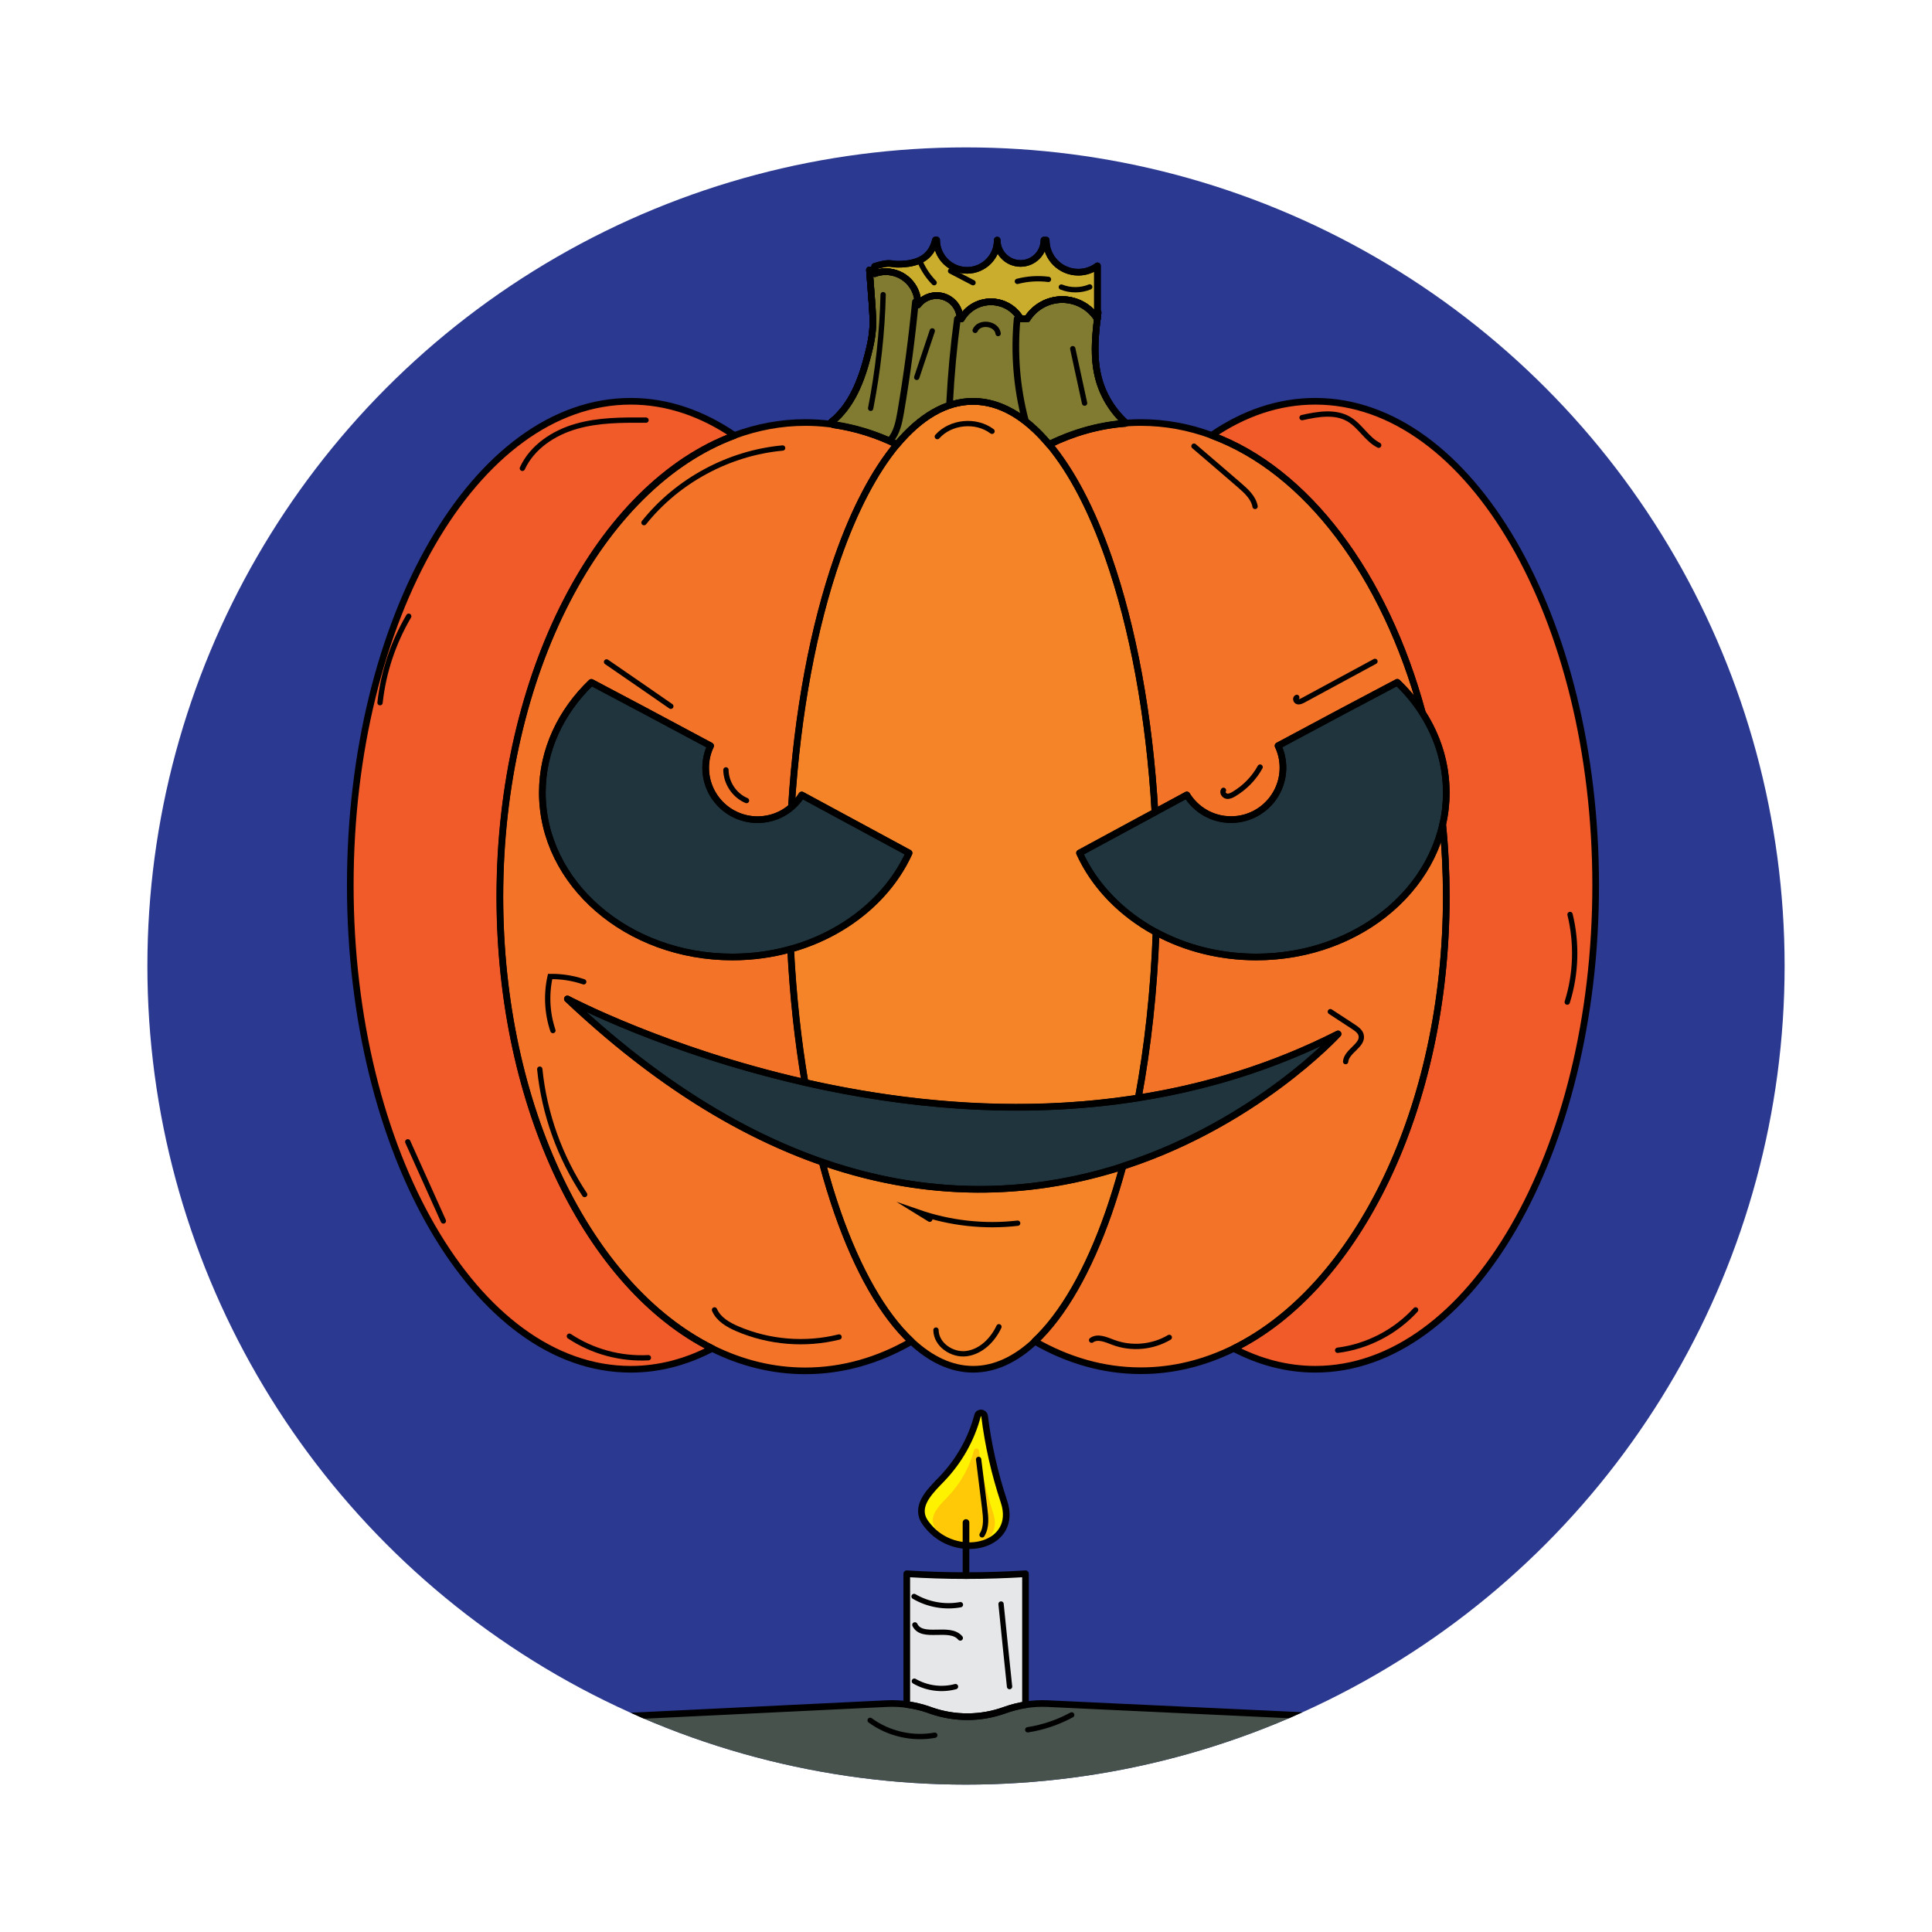<svg xmlns="http://www.w3.org/2000/svg" xmlns:xlink="http://www.w3.org/1999/xlink" x="0" y="0" version="1.1" viewBox="0 0 1455 1455" xml:space="preserve" style="enable-background:new 0 0 1455 1455"><style type="text/css">.st1{clip-path:url(#SVGID_2_)}.st8{fill:#20343e}.st11,.st9{fill:none;stroke:#000;stroke-linecap:round;stroke-miterlimit:10}.st9{stroke-width:5;stroke-linejoin:round}.st11{stroke-width:4}.st40{fill:#fff200}.st53{fill:#f15a29}.st54{fill:#f37429}.st55{fill:#f58429}.st56{fill:#ffc907}.st57{fill:#e6e7e8}.st58{fill:#47524c}.st59,.st60{fill:#caad2d;stroke:#000;stroke-width:5;stroke-linecap:round;stroke-linejoin:round;stroke-miterlimit:10}.st60{fill:#817b31}</style><g id="Lines"><g><defs><circle id="SVGID_11_" cx="727.5" cy="727.5" r="616.5"/></defs><clipPath id="SVGID_2_"><use xlink:href="#SVGID_11_" style="overflow:visible"/></clipPath><circle style="clip-path:url(#SVGID_2_);fill:#2b3990" cx="727.5" cy="727.5" r="616.5"/><g class="st1"><path d="M376.5,675.4c0-168.7,75.4-310,176.7-347.4c-24.2-16.6-50.6-25.8-78.2-25.8 c-116.7,0-211.2,163.2-211.2,364.5s94.6,364.5,211.2,364.5c21.4,0,42-5.5,61.4-15.7C443.7,969.5,376.5,834.6,376.5,675.4z" class="st53"/><path d="M990.5,302.2c-27.6,0-53.9,9.1-78.1,25.7c101.4,37.3,176.8,178.7,176.8,347.5c0,159.3-67.2,294.3-160,340.2 c19.4,10.1,40,15.6,61.3,15.6c116.7,0,211.2-163.2,211.2-364.5S1107.1,302.2,990.5,302.2z" class="st53"/><path d="M630.7,913c-22.6-64.9-36.4-151.3-36.4-246.2c0-94.9,13.8-181.4,36.4-246.2c12.5-36,27.8-65.3,44.9-85.8 c-21.8-10.6-45-16.4-69.1-16.4c-18.4,0-36.2,3.4-53.4,9.7c-101.3,37.4-176.7,178.7-176.7,347.4c0,159.2,67.2,294.1,159.9,340.2 c22.1,11,45.7,16.9,70.1,16.9c28.1,0,55.1-7.8,80-22.2C665,990.2,645.9,956.4,630.7,913z" class="st54"/><path d="M912.4,327.9c-17.1-6.3-34.9-9.6-53.2-9.6c-24.1,0-47.3,5.7-69.1,16.4c17.1,20.4,32.3,49.6,44.8,85.5 c22.7,64.9,36.5,151.5,36.5,246.5c0,95.1-13.8,181.6-36.5,246.5c-15.1,43.3-34.2,76.9-55.7,97c24.9,14.3,51.8,22.2,80,22.2 c24.4,0,47.9-5.9,70-16.8c92.8-46,160-180.9,160-340.2C1089.2,506.6,1013.7,365.2,912.4,327.9z" class="st54"/><path d="M834.9,420.2c-12.5-35.8-27.7-65.1-44.8-85.5c-17.5-20.9-36.8-32.5-57.3-32.5c-20.4,0-39.8,11.6-57.3,32.5 c-17.1,20.5-32.3,49.8-44.9,85.8c-22.6,64.9-36.4,151.3-36.4,246.2c0,94.9,13.8,181.4,36.4,246.2c15.1,43.4,34.2,77.2,55.8,97.3 c14.5,13.5,30.1,20.9,46.4,20.9c16.3,0,31.9-7.4,46.4-20.9c21.5-20.1,40.5-53.7,55.7-97c22.7-64.9,36.5-151.5,36.5-246.5 C871.4,571.6,857.5,485.1,834.9,420.2z" class="st55"/><path d="M700.9,1151.6c-2.7-2.9-5.3-6-6.4-9.6c-3.1-10.4,6.8-19.9,14.7-28.1c13.2-13.7,22.4-30.3,27-47.8 c0.7-2.9,4.9-2.6,5.3,0.4c2.7,21.8,7.6,43.3,14.6,64.4C767,1163.8,723.2,1175.1,700.9,1151.6z" class="st40"/><path d="M707.6,1154.9c-2-2.1-3.9-4.4-4.7-7c-2.3-7.6,5-14.6,10.8-20.6c9.6-10,16.4-22.2,19.8-35 c0.5-2.1,3.6-1.9,3.8,0.3c2,15.9,5.6,31.7,10.7,47.1C756,1163.9,723.9,1172.1,707.6,1154.9z" class="st56"/><path d="M603.9,598.7c-6.9,11.2-19.2,18.6-33.3,18.6c-21.6,0-39.1-17.5-39.1-39.1c0-5.9,1.3-11.5,3.7-16.5 c-34.5-18.5-66.5-35.6-89.8-47.8c-22.9,22-36.9,51.1-36.9,83c0,68.4,64.1,123.8,143.1,123.8c60.5,0,112.2-32.5,133.1-78.3 C661.4,629.8,633.2,614.5,603.9,598.7z" class="st8"/><path d="M893.8,598.7c6.9,11.2,19.2,18.6,33.3,18.6c21.6,0,39.1-17.5,39.1-39.1c0-5.9-1.3-11.5-3.7-16.5 c34.5-18.5,66.5-35.6,89.8-47.8c22.9,22,36.9,51.1,36.9,83c0,68.4-64.1,123.8-143.1,123.8c-60.5,0-112.2-32.5-133.1-78.3 C836.2,629.8,864.4,614.5,893.8,598.7z" class="st8"/><path d="M427.3,752.3c0,0,308.5,164.4,580.4,26.4C1007.7,778.7,752,1058.7,427.3,752.3z" class="st8"/><path d="M699.2,1287.5l1.9,0.7c18,6.3,37.7,6.2,55.6-0.3l0,0c5.1-1.8,10.3-3.2,15.6-4v-98.7 c-14.7,0.9-29.6,1.4-44.7,1.4c-15.1,0-30-0.5-44.7-1.4v98.5C688.4,1284.4,693.9,1285.7,699.2,1287.5z" class="st57"/><path d="M414.3,1295.3l253.5-12.3c10.7-0.5,21.3,1,31.4,4.5l1.9,0.7c18,6.3,37.7,6.2,55.6-0.3h0 c10.3-3.7,21.2-5.4,32.2-4.9l269.2,12.6c30.1,1.4,57.1,19.1,70.5,46.1l42.8,86.6H310l30.9-80.1 C352.7,1317.7,381.5,1296.9,414.3,1295.3z" class="st58"/><path d="M728.3,203.6c-12.6,0-22.9-10.3-22.9-22.9h-0.9c-3.3,13.7-13.6,18.3-28.4,18.3c-5.6,0-5.7-2.1-17.4,1.6v5.5 c2.6-0.9,5.4-1.5,8.3-1.5c13.4,0,24.2,10.8,24.2,24.2c0,0.3,0,0.6,0,0.9c3.2-4.3,8.3-7.1,14.1-7.1c9.7,0,17.6,7.9,17.6,17.6h1 c4.5-7.7,12.8-12.9,22.3-12.9c9.6,0,17.9,5.2,22.4,12.9h4.9c5.5-8.7,15.3-14.6,26.4-14.6c11.1,0,20.9,5.8,26.4,14.6h0.2v-40 c-4,3-9,4.8-14.4,4.8c-13.4,0-24.2-10.8-24.2-24.2h-1.7c0,9.7-7.9,17.6-17.6,17.6c-9.7,0-17.6-7.9-17.6-17.6 C751.2,193.3,740.9,203.6,728.3,203.6z" class="st59"/><path d="M654.8,203.3c0.6,8,1.2,15.9,1.8,23.9c0.5,7.2,1.1,14.5,0.5,21.7c-0.5,6.1-1.9,12.2-3.4,18.1 c-4.8,19-12.2,38.7-27.6,50.9" class="st9"/><g><path d="M826.7,237.9c0.1-0.8,0.2-1.7,0.3-2.5l-0.3-0.4V237.9z" class="st60"/><path d="M827.2,284.4c-3.7-14.4-2.6-29.5-0.8-44.3c-5.5-8.7-15.3-14.5-26.4-14.5c-11.1,0-20.9,5.8-26.4,14.6h-4.9 c-4.5-7.7-12.8-12.9-22.4-12.9c-9.6,0-17.9,5.2-22.3,12.9h-1c0-9.7-7.9-17.6-17.6-17.6c-5.8,0-10.9,2.8-14.1,7.1 c0-0.3,0-0.6,0-0.9c0-13.4-10.8-24.2-24.2-24.2c-2.9,0-5.7,0.5-8.3,1.5v-2.6l-4-0.2c0.6,8,1.2,15.9,1.8,23.9 c0.5,7.2,1.1,14.5,0.5,21.7c-0.5,6.1-1.9,12.2-3.4,18.1c-4.8,19-12.2,38.7-27.6,50.9l1.6,2c16.5,2.4,32.5,7.4,47.8,14.9 c17.5-20.9,36.8-32.5,57.3-32.5c20.4,0,39.8,11.6,57.3,32.5c18.2-8.9,37.4-14.4,57.3-15.9l0.4-0.4 C837.8,309.4,830.5,297.4,827.2,284.4z" class="st60"/></g><path d="M699.2,1287.5l1.9,0.7c18,6.3,37.7,6.2,55.6-0.3l0,0c5.1-1.8,10.3-3.2,15.6-4v-98.7 c-14.7,0.9-29.6,1.4-44.7,1.4c-15.1,0-30-0.5-44.7-1.4v98.5C688.4,1284.4,693.9,1285.7,699.2,1287.5z" class="st9"/><path d="M376.5,675.4c0-168.7,75.4-310,176.7-347.4c-24.2-16.6-50.6-25.8-78.2-25.8 c-116.7,0-211.2,163.2-211.2,364.5s94.6,364.5,211.2,364.5c21.4,0,42-5.5,61.4-15.7C443.7,969.5,376.5,834.6,376.5,675.4z" class="st9"/><path d="M700.9,1151.6c-2.7-2.9-5.3-6-6.4-9.6c-3.1-10.4,6.8-19.9,14.7-28.1c13.2-13.7,22.4-30.3,27-47.8 c0.7-2.9,4.9-2.6,5.3,0.4c2.7,21.8,7.6,43.3,14.6,64.4C767,1163.8,723.2,1175.1,700.9,1151.6z" class="st9"/><line x1="727.5" x2="727.5" y1="1146.6" y2="1186.6" class="st9"/><path d="M603.9,598.7c-6.9,11.2-19.2,18.6-33.3,18.6c-21.6,0-39.1-17.5-39.1-39.1c0-5.9,1.3-11.5,3.7-16.5 c-34.5-18.5-66.5-35.6-89.8-47.8c-22.9,22-36.9,51.1-36.9,83c0,68.4,64.1,123.8,143.1,123.8c60.5,0,112.2-32.5,133.1-78.3 C661.4,629.8,633.2,614.5,603.9,598.7z" class="st9"/><path d="M893.8,598.7c6.9,11.2,19.2,18.6,33.3,18.6c21.6,0,39.1-17.5,39.1-39.1c0-5.9-1.3-11.5-3.7-16.5 c34.5-18.5,66.5-35.6,89.8-47.8c22.9,22,36.9,51.1,36.9,83c0,68.4-64.1,123.8-143.1,123.8c-60.5,0-112.2-32.5-133.1-78.3 C836.2,629.8,864.4,614.5,893.8,598.7z" class="st9"/><path d="M427.3,752.3c0,0,308.5,164.4,580.4,26.4C1007.7,778.7,752,1058.7,427.3,752.3z" class="st9"/><path d="M414.3,1295.3l253.5-12.3c10.7-0.5,21.3,1,31.4,4.5l1.9,0.7c18,6.3,37.7,6.2,55.6-0.3h0 c10.3-3.7,21.2-5.4,32.2-4.9l269.2,12.6c30.1,1.4,57.1,19.1,70.5,46.1l42.8,86.6H310l30.9-80.1 C352.7,1317.7,381.5,1296.9,414.3,1295.3z" class="st9"/><path d="M619.2,875.2c3.5,13.3,7.4,25.9,11.5,37.8c15.1,43.4,34.2,77.2,55.8,97.3c14.5,13.5,30.1,20.9,46.4,20.9 c16.3,0,31.9-7.4,46.4-20.9c21.5-20.1,40.5-53.7,55.7-97c3.8-11,7.4-22.7,10.7-34.8C783.4,898.5,706.3,905.4,619.2,875.2z" class="st9"/><path d="M630.7,913c-4.1-11.9-8-24.5-11.5-37.8c-59.9-20.8-124.4-59.1-191.9-122.9c0,0,72.9,38.8,179,62.9 c-5.3-31.4-9-65.1-10.8-100.5c-13.9,3.9-28.6,6-44,6c-79,0-143.1-55.4-143.1-123.8c0-31.9,14-61,36.9-83 c23.2,12.2,55.3,29.3,89.8,47.8c-2.4,5-3.7,10.6-3.7,16.5c0,21.6,17.5,39.1,39.1,39.1c9.8,0,18.7-3.6,25.6-9.6 c4.4-71.6,16.8-136.1,34.6-187.3c12.5-36,27.8-65.3,44.9-85.8c-21.8-10.6-45-16.4-69.1-16.4c-18.4,0-36.2,3.4-53.4,9.7 c-101.3,37.4-176.7,178.7-176.7,347.4c0,159.2,67.2,294.1,159.9,340.2c22.1,11,45.7,16.9,70.1,16.9c28.1,0,55.1-7.8,80-22.2 C665,990.2,645.9,956.4,630.7,913z" class="st9"/><path d="M813,642.4c16.8-9.1,36.2-19.6,56.8-30.7c-4.2-73.2-16.7-139.3-34.9-191.5c-12.5-35.8-27.7-65.1-44.8-85.5 c-17.5-20.9-36.8-32.5-57.3-32.5c-20.4,0-39.8,11.6-57.3,32.5c-17.1,20.5-32.3,49.8-44.9,85.8c-17.8,51.1-30.2,115.7-34.6,187.3 c3-2.6,5.6-5.7,7.7-9.1c29.4,15.9,57.6,31.1,80.8,43.7c-15.6,34.2-48.4,61-89.1,72.4c1.8,35.3,5.5,69.1,10.8,100.5 c72.4,16.4,160.2,26,251,11.6c7.1-38.3,11.8-80.3,13.4-124.7C844.8,688.2,824.3,667.3,813,642.4z" class="st9"/><g><path d="M869.8,611.6c7.9-4.2,15.9-8.6,24-13c6.9,11.2,19.2,18.6,33.3,18.6c21.6,0,39.1-17.5,39.1-39.1 c0-5.9-1.3-11.5-3.7-16.5c34.5-18.5,66.5-35.6,89.8-47.8c7.3,7,13.6,14.6,18.9,22.9c-28.2-103.7-87-182.4-158.8-208.9 c-17.1-6.3-34.9-9.6-53.2-9.6c-24.1,0-47.3,5.7-69.1,16.4c17.1,20.4,32.3,49.6,44.8,85.5C853.1,472.3,865.6,538.4,869.8,611.6z" class="st9"/><path d="M946.1,720.7c-27.7,0-53.5-6.8-75.4-18.6c-1.6,44.4-6.3,86.4-13.4,124.7c50-7.9,100.8-23,150.4-48.2 c0,0-61.4,67.2-162.1,99.7c-3.3,12.2-6.9,23.8-10.7,34.8c-15.1,43.3-34.2,76.9-55.7,97c24.9,14.3,51.8,22.2,80,22.2 c24.4,0,47.9-5.9,70-16.8c92.8-46,160-180.9,160-340.2c0-18.6-0.9-36.8-2.7-54.6C1073.6,677.8,1015.7,720.7,946.1,720.7z" class="st9"/></g><path d="M990.5,302.2c-27.6,0-53.9,9.1-78.1,25.7c71.9,26.4,130.7,105.1,158.8,208.9c11.5,17.8,18,38.3,18,60.1 c0,8.2-0.9,16.2-2.7,23.9c1.8,17.8,2.7,36,2.7,54.6c0,159.3-67.2,294.3-160,340.2c19.4,10.1,40,15.6,61.3,15.6 c116.7,0,211.2-163.2,211.2-364.5S1107.1,302.2,990.5,302.2z" class="st9"/><path d="M728.3,203.6c-12.6,0-22.9-10.3-22.9-22.9h-0.9c-3.3,13.7-13.6,18.3-28.4,18.3c-5.6,0-5.7-2.1-17.4,1.6v5.5 c2.6-0.9,5.4-1.5,8.3-1.5c13.4,0,24.2,10.8,24.2,24.2c0,0.3,0,0.6,0,0.9c3.2-4.3,8.3-7.1,14.1-7.1c9.7,0,17.6,7.9,17.6,17.6h1 c4.5-7.7,12.8-12.9,22.3-12.9c9.6,0,17.9,5.2,22.4,12.9h4.9c5.5-8.7,15.3-14.6,26.4-14.6c11.1,0,20.9,5.8,26.4,14.6h0.2v-40 c-4,3-9,4.8-14.4,4.8c-13.4,0-24.2-10.8-24.2-24.2h-1.7c0,9.7-7.9,17.6-17.6,17.6c-9.7,0-17.6-7.9-17.6-17.6 C751.2,193.3,740.9,203.6,728.3,203.6z" class="st9"/><path d="M654.8,203.3c0.6,8,1.2,15.9,1.8,23.9c0.5,7.2,1.1,14.5,0.5,21.7c-0.5,6.1-1.9,12.2-3.4,18.1 c-4.8,19-12.2,38.7-27.6,50.9" class="st9"/><path d="M827,235.3c-2.1,16.3-3.9,33.1,0.2,49c3.3,13.1,10.6,25.1,20.7,34.1" class="st9"/><path d="M689.4,227.3c-2.7,27.8-6.4,55.6-11.1,83.2c-1.3,7.4-2.8,15.3-7.8,21" class="st9"/><path d="M721,240.2c-2.8,20.8-4.7,41.6-5.8,62.5" class="st9"/><path d="M766,240.1c-2.4,25.4-0.4,51.2,6,75.8" class="st9"/><g><path d="M826.7,237.9c0.1-0.8,0.2-1.7,0.3-2.5l-0.3-0.4V237.9z" class="st9"/><path d="M827.2,284.4c-3.7-14.4-2.6-29.5-0.8-44.3c-5.5-8.7-15.3-14.5-26.4-14.5c-11.1,0-20.9,5.8-26.4,14.6h-4.9 c-4.5-7.7-12.8-12.9-22.4-12.9c-9.6,0-17.9,5.2-22.3,12.9h-1c0-9.7-7.9-17.6-17.6-17.6c-5.8,0-10.9,2.8-14.1,7.1 c0-0.3,0-0.6,0-0.9c0-13.4-10.8-24.2-24.2-24.2c-2.9,0-5.7,0.5-8.3,1.5v-2.6l-4-0.2c0.6,8,1.2,15.9,1.8,23.9 c0.5,7.2,1.1,14.5,0.5,21.7c-0.5,6.1-1.9,12.2-3.4,18.1c-4.8,19-12.2,38.7-27.6,50.9l1.6,2c16.5,2.4,32.5,7.4,47.8,14.9 c17.5-20.9,36.8-32.5,57.3-32.5c20.4,0,39.8,11.6,57.3,32.5c18.2-8.9,37.4-14.4,57.3-15.9l0.4-0.4 C837.8,309.4,830.5,297.4,827.2,284.4z" class="st9"/></g><path d="M980.6,314.5c11.7-2.6,24.8-4.9,35.1,1.1c8.7,5.1,13.6,15.1,22.6,19.7" class="st11"/><path d="M1007.4,1016.9c22.3-2.8,43.5-13.8,58.7-30.4" class="st11"/><path d="M1182.4,688.7c5.3,21.6,4.6,44.8-2.1,66" class="st11"/><path d="M704.9,1001.7c0.1,11,12.2,19.2,23.1,17.7s19.6-10.2,24.3-20.2" class="st11"/><path d="M822.1,1009.3c4.6-3.3,10.9-0.4,16.2,1.6c13.7,5.2,29.7,3.8,42.3-3.7" class="st11"/><path d="M899.2,336c11.3,9.7,22.7,19.4,34,29.2c5.2,4.5,10.8,9.5,12,16.2" class="st11"/><path d="M705.9,328.8c10.1-11.3,29.1-13.1,41.2-4" class="st11"/><path d="M589.4,337.4c-40.4,3.7-79.1,24.5-104.4,56.2" class="st11"/><path d="M486.5,316.4c-17.7-0.1-35.6-0.2-52.6,4.7c-17,4.9-33.1,15.5-40.5,31.6" class="st11"/><path d="M307.1,859.9c8.9,19.9,17.8,39.7,26.8,59.6" class="st11"/><path d="M428.8,1006.3c17.4,11.6,38.6,17.3,59.5,16.2" class="st11"/><path d="M538.1,986.5c3,7,10.2,11.2,17.2,14.2c24,10.3,51.3,12.5,76.6,6.2" class="st11"/><path d="M406.5,805.2c3.4,33.6,15.1,66.3,33.8,94.4" class="st11"/><path d="M546.7,579.8c0.1,9.8,6.4,19.3,15.5,23.1" class="st11"/><path d="M921.4,595.2c-1.1,1.6,0.4,4,2.4,4.4c1.9,0.4,3.8-0.6,5.5-1.6c8.2-4.9,15.1-11.9,19.7-20.3" class="st11"/><path d="M976.6,525.2c-1.3,0.5-0.8,2.8,0.6,3.2c1.4,0.4,2.8-0.3,4-0.9c18.1-9.8,36.2-19.6,54.3-29.4" class="st11"/><path d="M456.8,498.5c16.1,11.1,32.3,22.2,48.4,33.4" class="st11"/><path d="M700.2,918.2c-2.9-1.8-5.8-3.5-8.7-5.3c23.9,8.3,49.8,11.2,74.9,8.3" class="st11"/><path d="M307.8,464.1c-11.7,19.9-19.1,42.2-21.6,65.1" class="st11"/><path d="M807.9,262.6c3,13.7,5.9,27.3,8.9,41" class="st11"/><path d="M734.4,248.8c3.1-7.2,16.3-5.4,17.3,2.4" class="st11"/><path d="M702.1,249.2c-3.9,11.7-7.8,23.3-11.7,35" class="st11"/><path d="M665.1,221.9c-0.7,28.7-3.9,57.4-9.4,85.6" class="st11"/><path d="M766.2,211.9c7.6-2,15.6-2.5,23.4-1.5" class="st11"/><path d="M715.9,204.1c5.6,2.9,11.3,5.9,16.9,8.8" class="st11"/><path d="M693.4,198.2c2.5,5.4,5.9,10.4,10.1,14.7" class="st11"/><path d="M799.3,216.2c6.8,2.7,14.6,2.7,21.4-0.1" class="st11"/><path d="M1001.9,761.9c5.8,3.8,11.5,7.5,17.3,11.3c2.4,1.6,5,3.4,5.8,6.1c2.2,7.8-10.9,12.1-11.6,20.2" class="st11"/><path d="M416.4,776.1c-4.4-13-5.1-27.3-2.1-40.7c8.6-0.1,17.1,1.2,25.3,4" class="st11"/><path d="M688.4,1202.3c10.4,6.1,23,8.4,34.9,6.2" class="st11"/><path d="M689,1223.7c5.5,11.3,26.2,0.3,34.2,9.9" class="st11"/><path d="M688.6,1266.1c9.3,5.4,20.7,6.9,31,4.1" class="st11"/><path d="M753.9,1208c2.1,20.7,4.2,41.5,6.4,62.2" class="st11"/><path d="M737,1099.1c1.5,12.3,3.1,24.6,4.6,37c0.8,6.7,1.6,14-2,19.8" class="st11"/><path d="M655.3,1295.6c13.8,10.1,31.8,14.3,48.7,11.2" class="st11"/><path d="M774,1302.7c11.6-1.8,22.8-5.6,33.1-11.2" class="st11"/></g></g></g></svg>